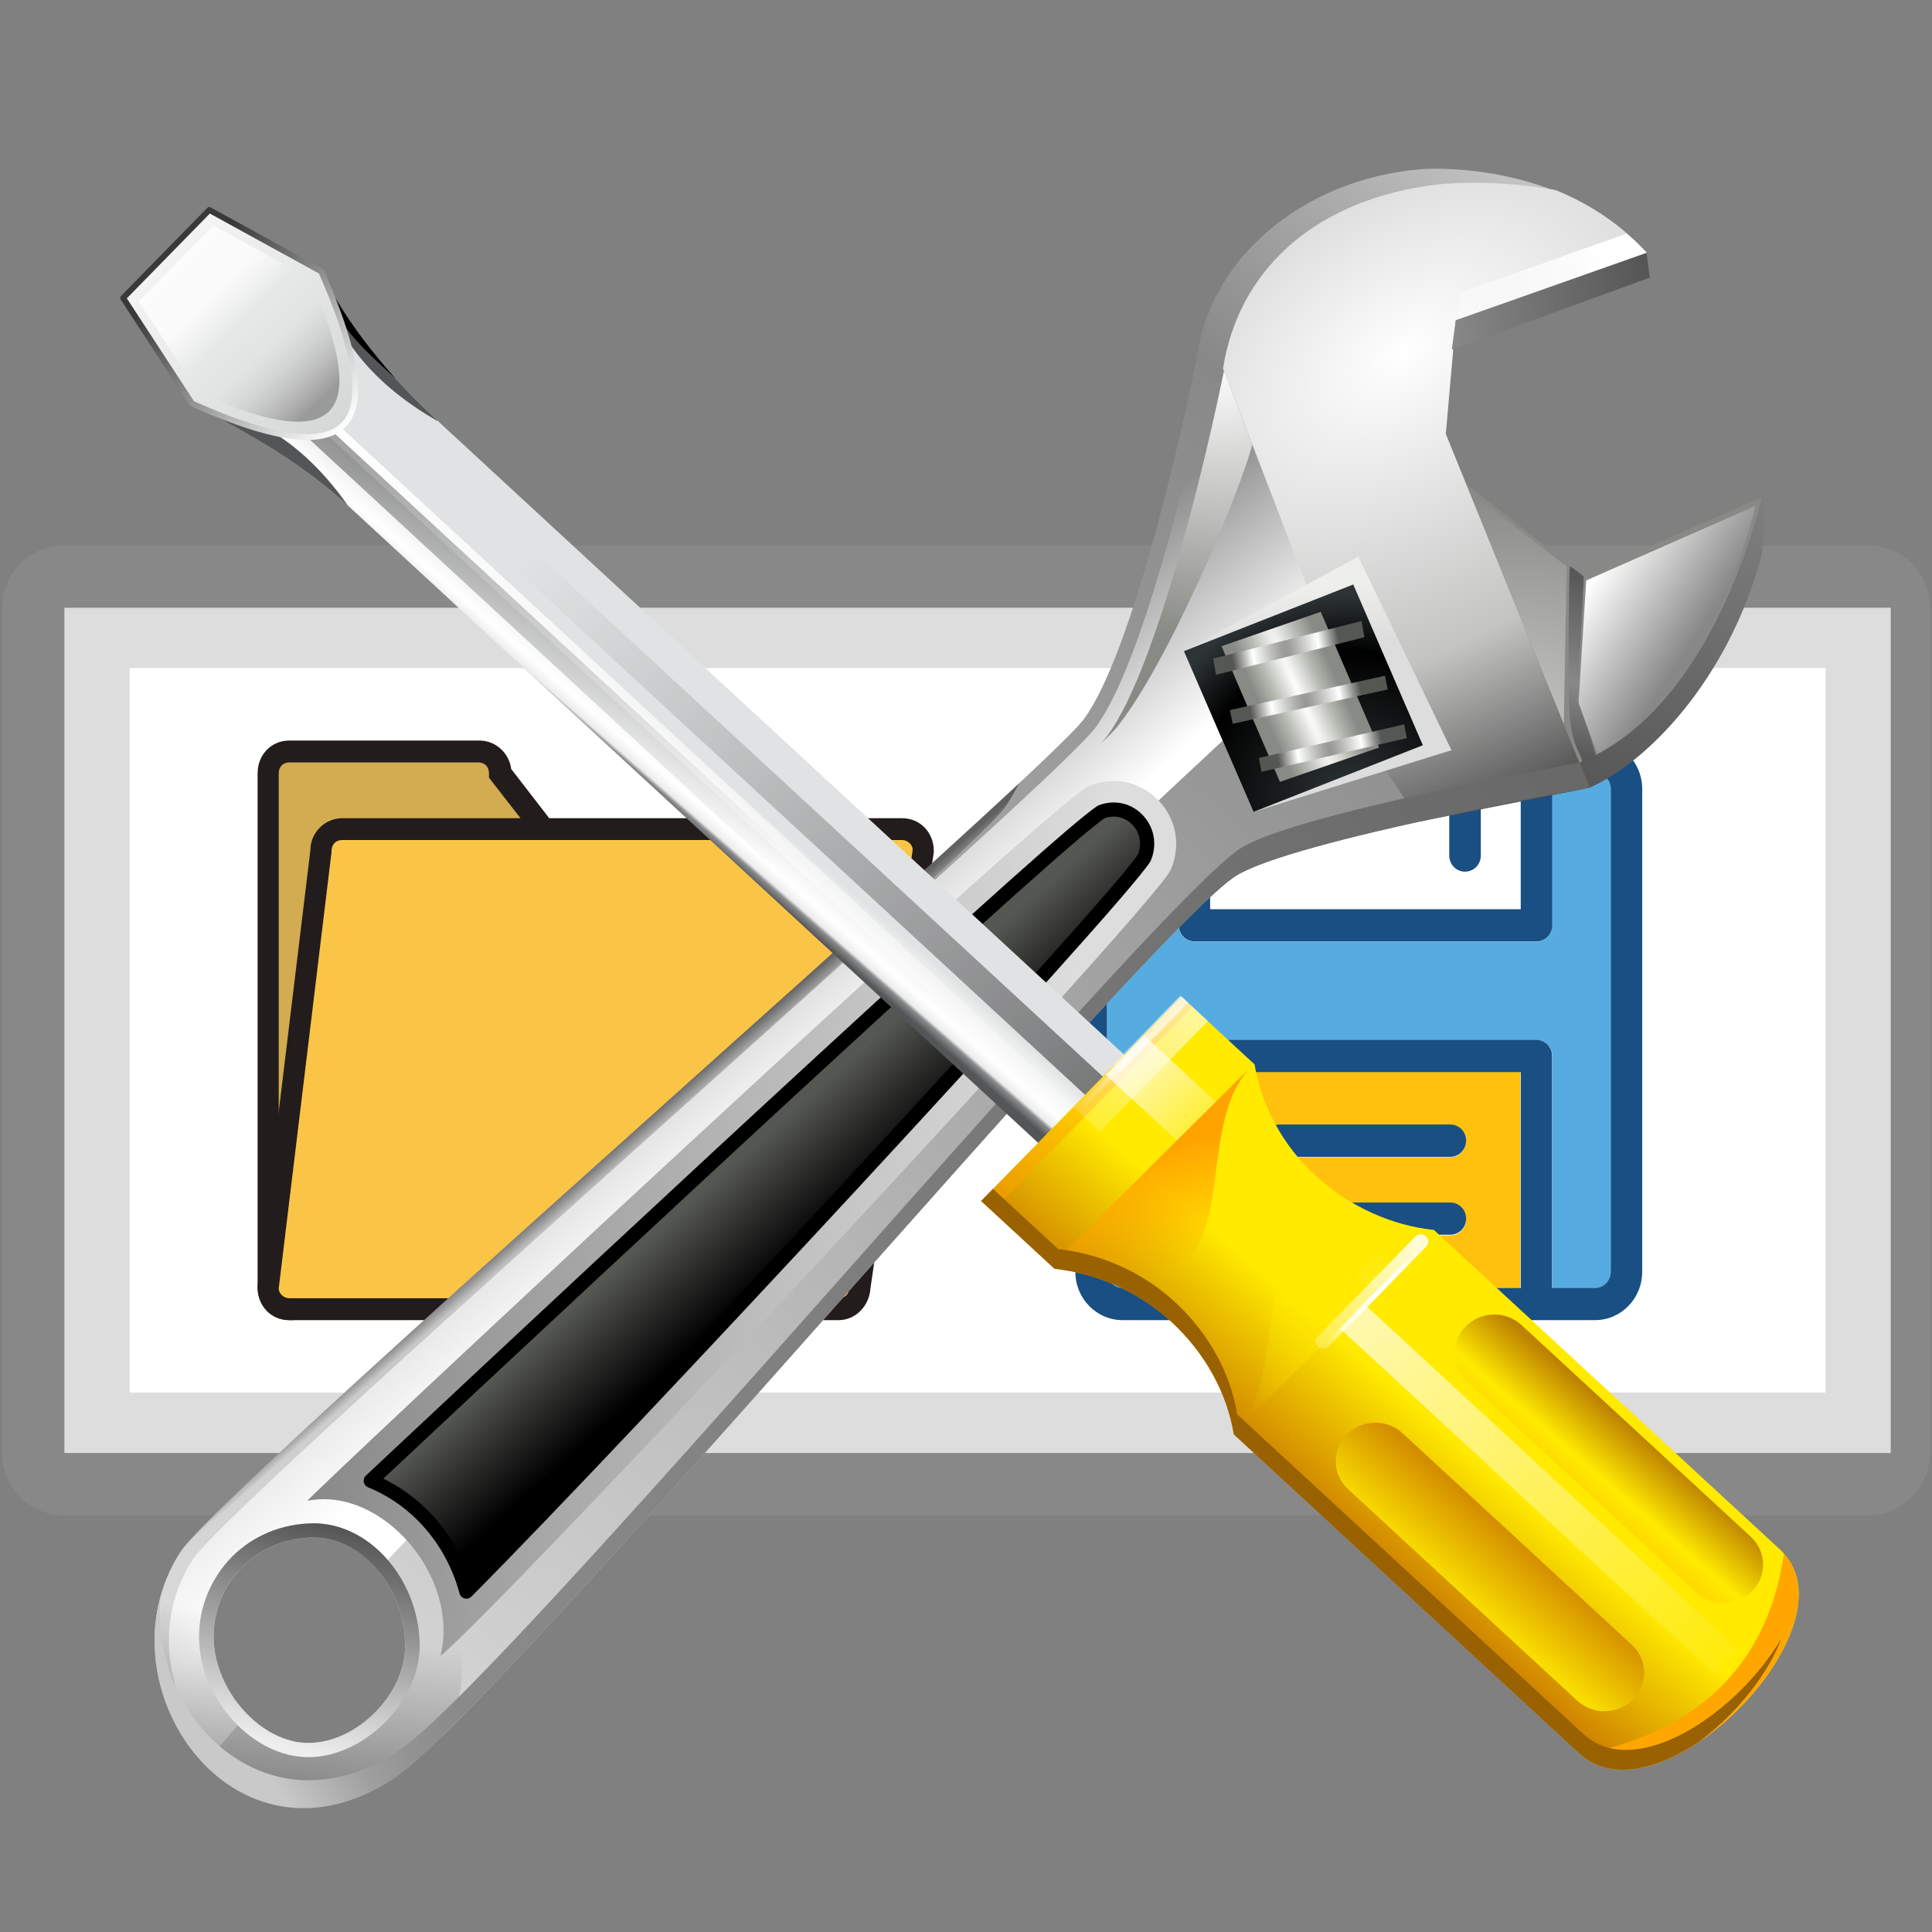 <?xml version="1.0" encoding="UTF-8" standalone="no"?>
<!DOCTYPE svg PUBLIC "-//W3C//DTD SVG 1.1//EN" "http://www.w3.org/Graphics/SVG/1.1/DTD/svg11.dtd">
<svg width="30px" height="30px" version="1.1" xmlns="http://www.w3.org/2000/svg" xmlns:xlink="http://www.w3.org/1999/xlink" xml:space="preserve" xmlns:serif="http://www.serif.com/" style="fill-rule:evenodd;clip-rule:evenodd;stroke-linejoin:round;">
    <rect width="100%" height="100%" fill="#808080" stroke="none"/>
    <g>
        <rect x="1" y="9.437" width="28" height="13.125" style="fill:none;stroke:rgb(136,136,136);stroke-width:1.94px;"/>
        <rect x="1" y="9.437" width="28.359" height="13.125" style="fill:rgb(221,221,221);"/>
        <rect x="2.013" y="10.374" width="26.334" height="11.25" style="fill:white;"/>
    </g>
    <g id="save">
        <path id="path9" d="M24.769,11.998L24.103,11.998L24.103,14.37C24.103,14.508 23.995,14.62 23.858,14.62L18.546,14.62C18.412,14.62 18.301,14.509 18.301,14.37L18.301,11.998L17.898,11.998L17.186,12.727L17.186,19.757C17.186,19.894 17.295,20.008 17.431,20.008L18.303,20.008L18.303,16.404C18.303,16.265 18.412,16.152 18.548,16.152L23.861,16.152C23.996,16.152 24.106,16.264 24.106,16.404L24.106,20.01L24.769,20.01C24.904,20.01 25.014,19.897 25.014,19.758L25.014,12.25C25.014,12.111 24.904,11.998 24.769,11.998Z" style="fill:rgb(86,172,224);fill-rule:nonzero;"/>
        <path id="path13" d="M18.789,16.642L18.789,20.01L23.606,20.01L23.606,16.642L18.789,16.642ZM22.521,19.185L19.87,19.185C19.736,19.185 19.627,19.074 19.627,18.935C19.627,18.795 19.736,18.682 19.87,18.682L22.521,18.682C22.656,18.682 22.766,18.795 22.766,18.935C22.766,19.072 22.656,19.185 22.521,19.185ZM22.521,17.969L19.87,17.969C19.736,17.969 19.627,17.854 19.627,17.717C19.627,17.58 19.736,17.467 19.87,17.467L22.521,17.467C22.656,17.467 22.766,17.577 22.766,17.717C22.766,17.856 22.656,17.969 22.521,17.969Z" style="fill:rgb(255,193,13);fill-rule:nonzero;"/>
        <g id="g23">
            <path id="path15" d="M24.767,11.5L17.798,11.5C17.735,11.5 17.672,11.526 17.625,11.572L16.769,12.446C16.724,12.494 16.698,12.558 16.698,12.625L16.698,19.749C16.698,20.164 17.027,20.499 17.432,20.499L24.767,20.499C25.171,20.499 25.5,20.164 25.5,19.749L25.5,12.25C25.5,11.836 25.171,11.5 24.767,11.5ZM18.791,12L23.614,12L23.614,14.118L18.791,14.118L18.791,12ZM18.791,20.001L18.791,16.648L23.614,16.648L23.614,20.001L18.791,20.001ZM25.012,19.749C25.012,19.888 24.903,20.001 24.767,20.001L24.101,20.001L24.101,16.398C24.101,16.261 23.993,16.148 23.856,16.148L18.546,16.148C18.412,16.148 18.301,16.259 18.301,16.398L18.301,20.001L17.432,20.001C17.297,20.001 17.187,19.888 17.187,19.749L17.187,12.727L17.899,12L18.303,12L18.303,14.367C18.303,14.505 18.412,14.618 18.548,14.618L23.859,14.618C23.994,14.618 24.104,14.507 24.104,14.367L24.104,12L24.767,12C24.901,12 25.012,12.11 25.012,12.25L25.012,19.749Z" style="fill:rgb(25,79,130);fill-rule:nonzero;"/>
            <path id="path17" d="M22.749,12.219C22.614,12.219 22.504,12.33 22.504,12.469L22.504,13.285C22.504,13.423 22.613,13.535 22.749,13.535C22.884,13.535 22.994,13.424 22.994,13.285L22.994,12.469C22.992,12.331 22.884,12.219 22.749,12.219Z" style="fill:rgb(25,79,130);fill-rule:nonzero;"/>
            <path id="path19" d="M22.521,17.461L19.87,17.461C19.736,17.461 19.626,17.572 19.626,17.711C19.626,17.848 19.734,17.963 19.87,17.963L22.521,17.963C22.656,17.963 22.766,17.851 22.766,17.711C22.766,17.572 22.656,17.461 22.521,17.461Z" style="fill:rgb(25,79,130);fill-rule:nonzero;"/>
            <path id="path21" d="M22.521,18.673L19.87,18.673C19.736,18.673 19.626,18.784 19.626,18.923C19.626,19.06 19.734,19.173 19.87,19.173L22.521,19.173C22.656,19.173 22.766,19.062 22.766,18.923C22.766,18.784 22.656,18.673 22.521,18.673Z" style="fill:rgb(25,79,130);fill-rule:nonzero;"/>
        </g>
    </g>
    <g id="open">
        <path d="M9.742,14.556C9.742,14.742 9.595,14.895 9.414,14.895L4.492,20.329C4.312,20.329 4.164,20.176 4.164,19.99L4.164,12.008C4.164,11.822 4.312,11.669 4.492,11.669L7.445,11.669C7.626,11.669 7.773,11.822 7.773,12.008L9.742,14.556Z" style="fill:rgb(211,172,81);fill-rule:nonzero;"/>
        <path d="M4.558,20.499L4.492,20.499C4.213,20.499 4,20.278 4,19.99L4,12.008C4,11.72 4.213,11.499 4.492,11.499L7.445,11.499C7.691,11.499 7.905,11.686 7.938,11.941L9.906,14.488L9.906,14.556C9.906,14.81 9.726,15.014 9.496,15.065L4.558,20.499ZM4.492,11.839C4.394,11.839 4.328,11.907 4.328,12.008L4.328,19.99C4.328,20.057 4.377,20.126 4.427,20.142L9.332,14.725L9.398,14.725C9.463,14.725 9.529,14.674 9.562,14.607L7.593,12.076L7.593,12.008C7.593,11.907 7.527,11.839 7.429,11.839L4.492,11.839Z" style="fill:rgb(35,28,28);fill-rule:nonzero;"/>
        <path d="M13.352,19.99C13.352,20.176 13.204,20.329 13.023,20.329L4.492,20.329C4.312,20.329 4.164,20.176 4.164,19.99L4.984,13.197C4.984,13.01 5.132,12.857 5.313,12.857L14.008,12.857C14.188,12.857 14.336,13.01 14.336,13.197L13.352,19.99Z" style="fill:rgb(250,197,70);fill-rule:nonzero;"/>
        <path d="M13.023,20.499L4.492,20.499C4.213,20.499 4,20.278 4,19.99L4,19.973L4.82,13.197C4.82,12.925 5.05,12.705 5.313,12.705L14.008,12.705C14.287,12.705 14.5,12.925 14.5,13.214L14.5,13.231L13.516,20.007C13.499,20.278 13.286,20.499 13.023,20.499ZM4.328,20.007C4.328,20.091 4.41,20.159 4.492,20.159L13.023,20.159C13.122,20.159 13.188,20.091 13.188,19.99L13.188,19.973L14.172,13.197C14.172,13.112 14.09,13.044 14.008,13.044L5.313,13.044C5.214,13.044 5.148,13.112 5.148,13.214L5.148,13.231L4.328,20.007Z" style="fill:rgb(35,28,28);fill-rule:nonzero;"/>
    </g>
    <rect id="outer" x="0" y="0" width="30" height="30" style="fill:none;"/>
    <g>
        <path d="M24.277,11.539C25.133,11.408 26.844,9.789 27.361,7.717C27.384,7.625 27.437,8.154 27.346,8.654C26.823,10.565 25.586,11.829 24.683,12.232L24.277,11.539Z" style="fill:url(#_Linear1);fill-rule:nonzero;"/>
        <path d="M27.361,7.718L24.587,8.94L22.765,7.514C22.56,7.807 22.672,12.094 23.661,12.037C25.47,11.932 26.749,10.071 27.361,7.718L27.361,7.718Z" style="fill:rgb(136,138,133);fill-rule:nonzero;"/>
        <path d="M24.63,9.013L24.511,10.935L24.809,11.704C25.3,11.441 25.735,11.034 26.11,10.519C26.61,9.79 26.998,8.868 27.262,7.854L24.63,9.013L24.63,9.013Z" style="fill:url(#_Linear2);fill-rule:nonzero;"/>
        <path d="M22.923,7.715C22.923,7.716 22.918,7.72 22.918,7.721C22.916,7.724 22.913,7.731 22.911,7.734C22.716,8.165 22.677,12.135 23.646,12.078C23.86,12.066 24.071,12.029 24.27,11.969L24.327,8.796L22.923,7.715Z" style="fill:url(#_Radial3);fill-rule:nonzero;"/>
        <path d="M22.066,2.627C20.221,2.781 18.766,4.029 18.583,5.575C18.582,5.582 17.693,10.015 16.825,11.172C16.145,12.081 3.417,23.136 2.798,24.103C1.489,26.147 3.622,29.245 6.103,27.624C7.739,26.555 17.867,14.416 19.199,13.596C20.099,13.042 24.683,12.231 24.683,12.231L22.45,6.739L22.605,4.973L25.568,3.924C24.215,2.452 22.081,2.626 22.066,2.627L22.066,2.627ZM4.865,23.874C5.611,23.867 6.297,24.661 6.291,25.564C6.287,26.312 5.543,27.058 4.797,27.064C4.05,27.071 3.327,26.249 3.317,25.429C3.307,24.641 3.922,23.883 4.865,23.874L4.865,23.874Z" style="fill:url(#_Linear4);fill-rule:nonzero;"/>
        <path d="M22.221,6.773L22.393,4.814L25.139,3.842C23.874,2.734 22.105,2.845 22.085,2.847C20.421,2.985 19.08,4.066 18.831,5.444C18.821,5.496 18.814,5.548 18.807,5.6L18.807,5.601C18.793,5.678 17.913,10.093 17.007,11.302C16.681,11.737 13.932,14.201 10.748,17.055C7.433,20.026 3.307,23.723 2.989,24.22C2.825,24.476 2.713,24.76 2.659,25.056C2.511,25.877 2.825,26.7 3.32,27.223C3.437,27.087 3.561,26.942 3.693,26.789C3.339,26.44 3.098,25.945 3.091,25.432C3.086,24.961 3.273,24.506 3.609,24.168C3.936,23.841 4.381,23.659 4.863,23.654C5.235,23.651 5.608,23.812 5.912,24.107C5.949,24.144 5.984,24.183 6.019,24.223C9.066,20.974 14.198,15.85 22.736,8.039L22.221,6.773Z" style="fill:url(#_Linear5);fill-rule:nonzero;"/>
        <path d="M22.45,6.739L22.605,4.973L25.568,3.924C25.198,3.513 24.715,3.179 24.158,2.952C23.451,2.825 22.71,2.804 22.165,2.885C20.345,3.155 19.224,4.24 18.991,5.723L20.36,9.276L21.022,9.014L21.986,11.6L21.441,11.842L22.045,12.757L24.682,12.232L22.45,6.739Z" style="fill:url(#_Radial6);fill-rule:nonzero;"/>
        <path d="M18.384,10.111L21.091,8.642L22.538,11.649L19.465,12.607L18.384,10.111Z" style="fill:url(#_Linear7);fill-rule:nonzero;"/>
        <path d="M18.384,10.111L21.013,9.076L22.094,11.572L19.465,12.607L18.384,10.111Z" style="fill:url(#_Radial8);fill-rule:nonzero;"/>
        <path d="M18.968,10.034L20.508,9.5L21.414,11.608L19.875,12.141L18.968,10.034Z" style="fill:url(#_Radial9);fill-rule:nonzero;"/>
        <path d="M18.837,10.226L21.142,9.644L21.186,9.895L18.882,10.478L18.837,10.226Z" style="fill:url(#_Radial10);fill-rule:nonzero;"/>
        <path d="M19.548,11.77L21.804,11.248L21.845,11.462L19.589,11.984L19.548,11.77Z" style="fill:url(#_Radial11);fill-rule:nonzero;"/>
        <path d="M19.098,11.026L21.506,10.493L21.548,10.706L19.141,11.239L19.098,11.026Z" style="fill:url(#_Radial12);fill-rule:nonzero;"/>
        <path d="M24.378,8.792C24.359,8.849 24.353,10.582 24.36,10.644C24.342,11.594 24.554,11.662 24.57,11.833C24.748,11.771 24.625,11.853 24.787,11.758C24.775,11.674 24.579,11.085 24.496,10.873C24.525,10.401 24.586,9.076 24.593,8.951C24.511,8.887 24.479,8.862 24.378,8.792Z" style="fill:url(#_Linear13);fill-rule:nonzero;"/>
        <path d="M4.775,23.304C5.918,23.076 7.144,24.467 6.84,25.712C7.718,25.014 17.955,14.043 18.181,13.503C18.527,12.676 17.726,11.878 16.917,12.2C16.352,12.424 4.701,23.318 4.775,23.304Z" style="fill:url(#_Linear14);fill-rule:nonzero;"/>
        <path d="M17.102,12.606C16.456,13.021 10.22,18.806 5.757,22.993C6.047,23.111 6.325,23.29 6.569,23.536C6.906,23.876 7.127,24.287 7.242,24.714C9.694,22.251 17.311,14.037 17.768,13.321C17.784,13.281 17.797,13.242 17.804,13.202C17.836,13.022 17.782,12.847 17.649,12.717C17.501,12.573 17.298,12.534 17.102,12.606Z" style="fill:url(#_Linear15);fill-rule:nonzero;stroke:black;stroke-width:0.22px;stroke-linejoin:miter;"/>
        <path d="M19.006,5.76C18.864,6.451 18.044,10.291 17.189,11.432C17.158,11.473 17.124,11.512 17.089,11.55C17.206,11.44 17.291,11.355 17.335,11.301C18.142,10.308 19.272,7.598 19.445,6.902L19.006,5.76L19.006,5.76Z" style="fill:url(#_Radial16);fill-rule:nonzero;"/>
        <path d="M6.882,26.945C7.064,26.639 7.172,26.302 7.17,25.962C7.165,25.256 6.841,24.542 6.301,24.05C5.873,23.66 5.35,23.444 4.83,23.443C4.159,23.441 3.542,23.672 3.091,24.092C2.7,24.455 2.456,24.944 2.402,25.468C2.397,27.235 4.14,28.906 6.104,27.624C6.275,27.512 6.542,27.276 6.882,26.945ZM4.797,27.064C4.05,27.071 3.327,26.249 3.317,25.429C3.307,24.641 3.921,23.883 4.865,23.874C5.611,23.867 6.297,24.661 6.291,25.564C6.287,26.312 5.543,27.058 4.797,27.064Z" style="fill:url(#_Linear17);fill-rule:nonzero;"/>
        <path d="M6.517,25.566C6.52,25.024 6.294,24.479 5.912,24.107C5.608,23.811 5.236,23.651 4.863,23.654C4.382,23.659 3.937,23.841 3.609,24.167C3.273,24.506 3.087,24.96 3.092,25.432C3.104,26.392 3.933,27.293 4.799,27.285C5.661,27.277 6.512,26.425 6.517,25.566ZM4.797,27.064C4.05,27.071 3.327,26.249 3.317,25.429C3.307,24.641 3.921,23.883 4.865,23.874C5.611,23.867 6.297,24.661 6.291,25.564C6.287,26.312 5.543,27.058 4.797,27.064Z" style="fill:url(#_Linear18);fill-rule:nonzero;"/>
        <path d="M15.593,12.551C15.67,12.448 15.747,12.316 15.824,12.163C12.672,15.107 3.326,23.278 2.798,24.103C2.698,24.261 2.616,24.428 2.554,24.603C3.996,22.986 14.98,13.373 15.593,12.551L15.593,12.551Z" style="fill:url(#_Linear19);fill-rule:nonzero;"/>
        <clipPath id="_clip20">
            <path d="M16.825,11.172C16.145,12.081 3.417,23.136 2.798,24.104C1.489,26.147 3.623,29.245 6.103,27.624C7.739,26.555 17.867,14.417 19.199,13.596C20.099,13.042 24.683,12.232 24.683,12.232L22.451,6.74C22.451,6.74 17.692,10.015 16.825,11.172Z"/>
        </clipPath>
        <g clip-path="url(#_clip20)">
            <path d="M19.278,13.163C17.946,13.983 7.818,26.122 6.182,27.191C4.131,28.53 2.32,26.647 2.492,24.799C1.958,26.765 3.892,29.069 6.104,27.624C7.739,26.556 17.868,14.417 19.199,13.597C20.099,13.042 24.683,12.232 24.683,12.232L24.524,11.841C23.577,12.015 20.055,12.684 19.278,13.163Z" style="fill:url(#_Linear21);fill-rule:nonzero;"/>
        </g>
        <path d="M22.605,4.973L25.568,3.924L25.617,4.311L22.543,5.431L22.605,4.973Z" style="fill:url(#_Linear22);fill-rule:nonzero;"/>
        <path d="M22.647,4.958L25.568,3.924C25.471,3.819 25.367,3.72 25.257,3.628L22.683,4.54L22.647,4.958Z" style="fill:url(#_Linear23);fill-rule:nonzero;"/>
    </g>
    <g>
        <path d="M1.912,4.627L2.982,6.265C3.841,6.706 4.721,7.22 5.423,7.869L23.739,24.781L25.077,23.414L6.761,6.502C6.058,5.854 5.377,5.032 4.988,4.215L3.25,3.26L1.912,4.627L1.912,4.627Z" style="fill:url(#_Linear24);fill-rule:nonzero;"/>
        <path d="M20.021,20.551L20.182,20.386L5.186,6.538L5.024,6.703L20.021,20.551Z" style="fill:url(#_Linear25);fill-rule:nonzero;"/>
        <path d="M14.402,15.232L14.17,15.469L4.518,6.557L4.75,6.32L14.402,15.232Z" style="fill:url(#_Linear26);fill-rule:nonzero;"/>
        <g>
            <clipPath id="_clip27">
                <path d="M2.982,6.265C3.841,6.706 4.721,7.22 5.423,7.869C8.57,10.775 10.01,9.502 6.761,6.502C6.058,5.853 5.377,5.032 4.988,4.215C3.434,3.316 0.132,2.156 2.982,6.265Z"/>
            </clipPath>
            <g clip-path="url(#_clip27)">
                <path d="M2.728,6.481L2.956,6.248C4.07,6.412 4.846,7.038 5.443,7.909L5.173,8.517L2.728,6.482L2.728,6.481ZM5.182,3.973L4.953,4.207C5.179,5.279 5.862,6 6.787,6.535L7.399,6.243L5.182,3.973L5.182,3.973Z" style="fill:rgb(83,85,87);"/>
                <path d="M5.182,3.973L5.07,4.112C5.196,4.916 5.18,5.023 6.252,5.974L7.399,6.243L5.182,3.973L5.182,3.973Z"/>
            </g>
        </g>
        <path d="M7.91,8.747L8.187,8.464L24.761,23.768L24.484,24.051L7.91,8.747Z" style="fill:url(#_Linear28);fill-rule:nonzero;"/>
        <path d="M1.912,4.627L2.982,6.266C5.817,7.535 5.925,6.343 4.988,4.215L3.25,3.26L1.912,4.627Z" style="fill:url(#_Linear29);fill-rule:nonzero;stroke:url(#_Linear30);stroke-width:0.09px;stroke-linecap:round;"/>
        <path d="M15.235,18.649L16.375,19.702C17.057,19.778 17.695,20.068 18.192,20.528C18.732,21.027 19.059,21.659 19.159,22.273L24.531,27.233C25.778,28.384 28.893,25.218 27.638,24.059L22.265,19.098C21.629,19.033 20.963,18.748 20.422,18.248C19.924,17.79 19.594,17.186 19.481,16.528L18.341,15.475L15.235,18.649Z" style="fill:url(#_Linear31);fill-rule:nonzero;"/>
        <clipPath id="_clip32">
            <path d="M15.235,18.649L16.375,19.702C17.057,19.778 17.695,20.068 18.192,20.528C18.732,21.027 19.059,21.659 19.159,22.273L24.531,27.233C25.778,28.385 28.892,25.218 27.637,24.059L22.265,19.098C21.629,19.033 20.963,18.748 20.422,18.248C19.887,17.754 19.585,17.135 19.481,16.528L18.341,15.475L15.235,18.649Z"/>
        </clipPath>
        <g clip-path="url(#_clip32)">
            <path d="M23.062,27.387C27.008,27.35 27.962,25.113 27.722,22.626L30.206,26.431L23.14,30.48L19.102,28.262L23.062,27.387Z" style="fill:rgb(255,167,0);"/>
        </g>
        <path d="M15.239,18.653L18.345,15.478L18.514,15.635L15.408,18.809L15.239,18.653Z" style="fill:rgb(255,165,0);fill-opacity:0.49;fill-rule:nonzero;"/>
        <path d="M17.168,16.688L17.766,16.077L18.878,17.104C18.851,17.225 18.833,17.348 18.996,17.501L18.485,18.11C18.335,18.019 18.254,17.9 18.295,17.729L17.168,16.688L17.168,16.688Z" style="fill:url(#_Linear33);fill-rule:nonzero;"/>
        <path d="M21.062,19.815L21.382,19.375C21.509,19.502 21.576,19.561 21.845,19.644L21.452,20.046C21.225,19.93 21.146,19.911 21.062,19.815Z" style="fill:url(#_Linear34);fill-rule:nonzero;"/>
        <path d="M20.57,20.856L22.11,19.282L22.17,19.337L20.629,20.911L20.57,20.856Z" style="fill:url(#_Radial35);fill-rule:nonzero;"/>
        <path d="M19.397,16.593L16.356,19.618C19.756,20.672 18.322,17.803 19.397,16.593Z" style="fill:url(#_Linear36);"/>
        <path d="M19.209,22.196L22.25,19.17C18.85,18.117 20.284,20.986 19.209,22.196Z" style="fill:url(#_Linear37);"/>
        <path d="M21.779,22.255L25.339,25.542C25.584,25.769 25.594,26.147 25.36,26.386C25.126,26.625 24.737,26.635 24.491,26.408L20.932,23.122C20.686,22.895 20.676,22.516 20.91,22.277C21.144,22.038 21.534,22.028 21.779,22.255Z" style="fill:url(#_Linear38);"/>
        <path d="M22.142,19.197C22.189,19.24 22.19,19.311 22.146,19.356L20.627,20.909C20.583,20.954 20.509,20.956 20.463,20.913C20.417,20.87 20.415,20.799 20.459,20.754L21.978,19.201C22.022,19.156 22.096,19.154 22.142,19.197Z" style="fill:url(#_Linear39);"/>
        <clipPath id="_clip40">
            <path d="M15.235,18.648L16.375,19.701C17.057,19.777 17.695,20.067 18.191,20.527C18.732,21.026 19.059,21.658 19.159,22.272L24.531,27.232C25.778,28.383 28.892,25.217 27.637,24.058L22.265,19.097C21.629,19.032 20.963,18.747 20.422,18.247C19.924,17.789 19.594,17.184 19.481,16.527L18.341,15.474L15.235,18.648Z"/>
        </clipPath>
        <g clip-path="url(#_clip40)">
            <path d="M15.396,18.44L15.089,18.754L16.231,19.808C16.914,19.885 17.552,20.175 18.05,20.635C18.59,21.134 18.912,21.763 19.012,22.376L24.385,27.338C25.29,28.173 27.176,26.732 27.664,25.437C26.987,26.598 25.394,27.672 24.585,26.925L19.211,21.963C19.112,21.35 18.79,20.722 18.249,20.222C17.752,19.762 17.113,19.472 16.431,19.395L15.396,18.44Z" style="fill:rgb(153,97,0);fill-rule:nonzero;"/>
        </g>
        <path d="M16.745,17.17L18.286,15.595L18.346,15.65L16.805,17.225L16.745,17.17Z" style="fill:url(#_Radial41);fill-rule:nonzero;"/>
        <clipPath id="_clip42">
            <path d="M16.421,17.451L18.351,15.479L18.92,16.004L16.99,17.976L16.421,17.451Z"/>
        </clipPath>
        <g clip-path="url(#_clip42)">
            <path d="M16.462,17.001L18.286,15.137L18.902,15.706L17.078,17.57L16.462,17.001Z" style="fill:url(#_Linear43);fill-rule:nonzero;"/>
        </g>
        <clipPath id="_clip44">
            <path d="M16.4,17.431L18.33,15.459L18.898,15.984L16.968,17.957L16.4,17.431Z"/>
        </clipPath>
        <g clip-path="url(#_clip44)">
            <path d="M17.144,16.406L18.288,15.236L18.547,15.475L17.403,16.645L17.144,16.406Z" style="fill:url(#_Linear45);fill-rule:nonzero;"/>
        </g>
        <path d="M2.155,4.682L3.08,6.098C5.531,7.195 5.624,6.165 4.815,4.326L3.312,3.5L2.155,4.682Z" style="fill:url(#_Linear46);fill-rule:nonzero;"/>
        <path d="M23.627,20.576L27.186,23.863C27.432,24.09 27.442,24.468 27.208,24.707C26.974,24.946 26.584,24.956 26.338,24.729L22.779,21.443C22.533,21.216 22.524,20.837 22.758,20.598C22.992,20.359 23.381,20.349 23.627,20.576Z" style="fill:url(#_Linear47);"/>
        <path d="M20.814,20.635L21.188,20.253L26.991,25.611L26.617,25.993L20.814,20.635Z" style="fill:url(#_Linear48);fill-rule:nonzero;"/>
    </g>
    <defs>
        <linearGradient id="_Linear1" x1="0" y1="0" x2="1" y2="-0.021" gradientUnits="userSpaceOnUse" gradientTransform="matrix(5.049,-8.41,8.616,4.93,24.524,12.484)"><stop offset="0" style="stop-color:rgb(85,85,85);stop-opacity:1"/><stop offset="0.69" style="stop-color:rgb(136,136,136);stop-opacity:1"/><stop offset="1" style="stop-color:rgb(136,136,136);stop-opacity:1"/></linearGradient>
        <linearGradient id="_Linear2" x1="0" y1="0" x2="1" y2="0.021" gradientUnits="userSpaceOnUse" gradientTransform="matrix(2.461,1.462,-1.497,2.403,24.722,8.999)"><stop offset="0" style="stop-color:white;stop-opacity:1"/><stop offset="0.64" style="stop-color:rgb(136,136,136);stop-opacity:1"/><stop offset="1" style="stop-color:rgb(136,136,136);stop-opacity:1"/></linearGradient>
        <radialGradient id="_Radial3" cx="0" cy="0" r="1" gradientUnits="userSpaceOnUse" gradientTransform="matrix(7.356,-0.292,-0.241,-5.822,23.347,11.179)"><stop offset="0" style="stop-color:white;stop-opacity:0.51"/><stop offset="1" style="stop-color:rgb(62,62,62);stop-opacity:0.51"/></radialGradient>
        <linearGradient id="_Linear4" x1="0" y1="0" x2="1" y2="-0.024" gradientUnits="userSpaceOnUse" gradientTransform="matrix(26.195,-27.375,28.045,25.579,3.63,27.289)"><stop offset="0" style="stop-color:rgb(221,221,221);stop-opacity:1"/><stop offset="0.69" style="stop-color:rgb(136,136,136);stop-opacity:1"/><stop offset="0.89" style="stop-color:rgb(221,221,221);stop-opacity:1"/><stop offset="1" style="stop-color:rgb(221,221,221);stop-opacity:1"/></linearGradient>
        <linearGradient id="_Linear5" x1="0" y1="0" x2="1" y2="0.024" gradientUnits="userSpaceOnUse" gradientTransform="matrix(2.417,2.405,-2.463,2.359,12.013,13.328)"><stop offset="0" style="stop-color:white;stop-opacity:0"/><stop offset="0.89" style="stop-color:white;stop-opacity:1"/><stop offset="1" style="stop-color:white;stop-opacity:1"/></linearGradient>
        <radialGradient id="_Radial6" cx="0" cy="0" r="1" gradientUnits="userSpaceOnUse" gradientTransform="matrix(5.083,7.271,-11.986,7.994,21.779,5.486)"><stop offset="0" style="stop-color:white;stop-opacity:1"/><stop offset="0.5" style="stop-color:rgb(195,196,194);stop-opacity:1"/><stop offset="1" style="stop-color:black;stop-opacity:1"/></radialGradient>
        <linearGradient id="_Linear7" x1="0" y1="0" x2="1" y2="0.004" gradientUnits="userSpaceOnUse" gradientTransform="matrix(-0.281,-3.224,3.303,-0.273,20.589,12.35)"><stop offset="0" style="stop-color:rgb(221,221,221);stop-opacity:1"/><stop offset="0.72" style="stop-color:rgb(221,221,221);stop-opacity:1"/><stop offset="1" style="stop-color:rgb(238,238,236);stop-opacity:1"/></linearGradient>
        <radialGradient id="_Radial8" cx="0" cy="0" r="1" gradientUnits="userSpaceOnUse" gradientTransform="matrix(3.18,0.548,-0.56,3.104,20.941,12.375)"><stop offset="0" style="stop-color:rgb(46,52,54);stop-opacity:1"/><stop offset="0.72" style="stop-color:black;stop-opacity:1"/><stop offset="1" style="stop-color:rgb(46,52,54);stop-opacity:1"/></radialGradient>
        <radialGradient id="_Radial9" cx="0" cy="0" r="1" gradientUnits="userSpaceOnUse" gradientTransform="matrix(0.612,-0.165,-3.555,-7.991,20.192,10.82)"><stop offset="0" style="stop-color:white;stop-opacity:1"/><stop offset="0.53" style="stop-color:rgb(186,189,182);stop-opacity:1"/><stop offset="1" style="stop-color:rgb(136,138,133);stop-opacity:1"/></radialGradient>
        <radialGradient id="_Radial10" cx="0" cy="0" r="1" gradientUnits="userSpaceOnUse" gradientTransform="matrix(0.819,-0.199,-2.242,-13.18,20.163,11.258)"><stop offset="0" style="stop-color:rgb(136,138,133);stop-opacity:1"/><stop offset="0.62" style="stop-color:white;stop-opacity:1"/><stop offset="1" style="stop-color:rgb(85,87,83);stop-opacity:1"/></radialGradient>
        <radialGradient id="_Radial11" cx="0" cy="0" r="1" gradientUnits="userSpaceOnUse" gradientTransform="matrix(0.802,-0.178,-2.047,-11.25,20.831,12.641)"><stop offset="0" style="stop-color:rgb(136,138,133);stop-opacity:1"/><stop offset="0.62" style="stop-color:white;stop-opacity:1"/><stop offset="1" style="stop-color:rgb(85,87,83);stop-opacity:1"/></radialGradient>
        <radialGradient id="_Radial12" cx="0" cy="0" r="1" gradientUnits="userSpaceOnUse" gradientTransform="matrix(0.856,-0.182,-2.112,-11.197,20.459,11.881)"><stop offset="0" style="stop-color:rgb(136,138,133);stop-opacity:1"/><stop offset="0.62" style="stop-color:white;stop-opacity:1"/><stop offset="1" style="stop-color:rgb(85,87,83);stop-opacity:1"/></radialGradient>
        <linearGradient id="_Linear13" x1="0" y1="0" x2="1" y2="-0.008" gradientUnits="userSpaceOnUse" gradientTransform="matrix(0.527,-2.917,2.988,0.515,24.309,11.788)"><stop offset="0" style="stop-color:rgb(85,85,85);stop-opacity:1"/><stop offset="0.4" style="stop-color:rgb(136,136,136);stop-opacity:1"/><stop offset="1" style="stop-color:rgb(85,85,85);stop-opacity:1"/></linearGradient>
        <linearGradient id="_Linear14" x1="0" y1="0" x2="1" y2="0.008" gradientUnits="userSpaceOnUse" gradientTransform="matrix(11.312,1.948,-1.993,11.043,5.764,17.827)"><stop offset="0" style="stop-color:rgb(136,136,136);stop-opacity:1"/><stop offset="0.89" style="stop-color:rgb(221,221,221);stop-opacity:1"/><stop offset="1" style="stop-color:rgb(221,221,221);stop-opacity:1"/></linearGradient>
        <linearGradient id="_Linear15" x1="0" y1="0" x2="1" y2="0.024" gradientUnits="userSpaceOnUse" gradientTransform="matrix(1.516,1.541,-1.579,1.48,11.294,17.544)"><stop offset="0" style="stop-color:rgb(85,87,83);stop-opacity:1"/><stop offset="0.21" style="stop-color:rgb(85,87,83);stop-opacity:1"/><stop offset="1" style="stop-color:black;stop-opacity:1"/></linearGradient>
        <radialGradient id="_Radial16" cx="0" cy="0" r="1" gradientUnits="userSpaceOnUse" gradientTransform="matrix(4.356,0.75,-0.768,4.252,19.002,5.634)"><stop offset="0" style="stop-color:white;stop-opacity:1"/><stop offset="1" style="stop-color:rgb(136,138,133);stop-opacity:1"/></radialGradient>
        <linearGradient id="_Linear17" x1="0" y1="0" x2="1" y2="-0.008" gradientUnits="userSpaceOnUse" gradientTransform="matrix(0.587,-3.25,3.329,0.573,4.293,28.503)"><stop offset="0" style="stop-color:black;stop-opacity:0.5"/><stop offset="1" style="stop-color:black;stop-opacity:0"/></linearGradient>
        <linearGradient id="_Linear18" x1="0" y1="0" x2="1" y2="-0.012" gradientUnits="userSpaceOnUse" gradientTransform="matrix(0.93,-3.421,3.504,0.909,4.261,27.074)"><stop offset="0" style="stop-color:rgb(238,238,238);stop-opacity:1"/><stop offset="1" style="stop-color:rgb(83,83,83);stop-opacity:1"/></linearGradient>
        <linearGradient id="_Linear19" x1="0" y1="0" x2="1" y2="0.024" gradientUnits="userSpaceOnUse" gradientTransform="matrix(0.164,0.169,-0.173,0.16,9.057,18.248)"><stop offset="0" style="stop-color:black;stop-opacity:0.4"/><stop offset="1" style="stop-color:black;stop-opacity:0"/></linearGradient>
        <linearGradient id="_Linear21" x1="0" y1="0" x2="1" y2="-0.022" gradientUnits="userSpaceOnUse" gradientTransform="matrix(22.141,-12.949,13.268,21.618,3.183,25.956)"><stop offset="0" style="stop-color:rgb(201,201,201);stop-opacity:1"/><stop offset="0.05" style="stop-color:rgb(159,159,159);stop-opacity:1"/><stop offset="0.08" style="stop-color:rgb(146,146,146);stop-opacity:1"/><stop offset="0.12" style="stop-color:rgb(138,138,138);stop-opacity:1"/><stop offset="0.2" style="stop-color:rgb(136,136,136);stop-opacity:1"/><stop offset="1" style="stop-color:rgb(104,104,104);stop-opacity:1"/></linearGradient>
        <linearGradient id="_Linear22" x1="0" y1="0" x2="1" y2="-0.004" gradientUnits="userSpaceOnUse" gradientTransform="matrix(3.15,-0.264,0.271,3.075,22.488,4.809)"><stop offset="0" style="stop-color:rgb(136,136,136);stop-opacity:1"/><stop offset="1" style="stop-color:rgb(85,85,85);stop-opacity:1"/></linearGradient>
        <linearGradient id="_Linear23" x1="0" y1="0" x2="1" y2="-0.016" gradientUnits="userSpaceOnUse" gradientTransform="matrix(3.819,-1.408,1.443,3.729,21.749,5.701)"><stop offset="0" style="stop-color:white;stop-opacity:0"/><stop offset="0.89" style="stop-color:white;stop-opacity:1"/><stop offset="1" style="stop-color:white;stop-opacity:1"/></linearGradient>
        <linearGradient id="_Linear24" x1="0" y1="0" x2="1" y2="-0.029" gradientUnits="userSpaceOnUse" gradientTransform="matrix(0.637,-0.651,0.669,0.618,12.402,14.316)"><stop offset="0" style="stop-color:rgb(83,85,87);stop-opacity:1"/><stop offset="0.14" style="stop-color:rgb(137,138,140);stop-opacity:1"/><stop offset="0.2" style="stop-color:rgb(236,236,236);stop-opacity:1"/><stop offset="0.34" style="stop-color:rgb(250,250,250);stop-opacity:1"/><stop offset="0.4" style="stop-color:white;stop-opacity:1"/><stop offset="0.53" style="stop-color:rgb(250,250,250);stop-opacity:1"/><stop offset="0.85" style="stop-color:rgb(235,236,236);stop-opacity:1"/><stop offset="1" style="stop-color:rgb(225,226,227);stop-opacity:1"/></linearGradient>
        <linearGradient id="_Linear25" x1="0" y1="0" x2="1" y2="-0.029" gradientUnits="userSpaceOnUse" gradientTransform="matrix(15.534,14.344,14.795,-15.12,4.487,6.208)"><stop offset="0" style="stop-color:white;stop-opacity:1"/><stop offset="1" style="stop-color:white;stop-opacity:0"/></linearGradient>
        <linearGradient id="_Linear26" x1="0" y1="0" x2="1" y2="0.028" gradientUnits="userSpaceOnUse" gradientTransform="matrix(6.314,6.82,-7.033,6.147,5.418,7.102)"><stop offset="0" style="stop-color:rgb(20,21,21);stop-opacity:0.39"/><stop offset="1" style="stop-color:rgb(83,85,87);stop-opacity:0"/></linearGradient>
        <linearGradient id="_Linear28" x1="0" y1="0" x2="1" y2="0.029" gradientUnits="userSpaceOnUse" gradientTransform="matrix(-15.665,-13.695,14.127,-15.246,23.575,22.441)"><stop offset="0" style="stop-color:rgb(20,21,21);stop-opacity:1"/><stop offset="1" style="stop-color:rgb(83,85,87);stop-opacity:0"/></linearGradient>
        <linearGradient id="_Linear29" x1="0" y1="0" x2="1" y2="0.029" gradientUnits="userSpaceOnUse" gradientTransform="matrix(-3.312,-3.059,3.155,-3.224,5.234,6.991)"><stop offset="0" style="stop-color:rgb(211,214,214);stop-opacity:1"/><stop offset="1" style="stop-color:rgb(247,247,247);stop-opacity:1"/></linearGradient>
        <linearGradient id="_Linear30" x1="0" y1="0" x2="1" y2="0.029" gradientUnits="userSpaceOnUse" gradientTransform="matrix(-2.579,-2.382,2.457,-2.51,5.784,6.226)"><stop offset="0" style="stop-color:white;stop-opacity:1"/><stop offset="1" style="stop-color:rgb(57,57,57);stop-opacity:1"/></linearGradient>
        <linearGradient id="_Linear31" x1="0" y1="0" x2="1" y2="-0.029" gradientUnits="userSpaceOnUse" gradientTransform="matrix(-1.553,1.587,-1.631,-1.506,21.315,21.243)"><stop offset="0" style="stop-color:rgb(255,234,0);stop-opacity:1"/><stop offset="1" style="stop-color:rgb(205,128,0);stop-opacity:1"/></linearGradient>
        <linearGradient id="_Linear33" x1="0" y1="0" x2="1" y2="0.029" gradientUnits="userSpaceOnUse" gradientTransform="matrix(1.77,1.651,-1.703,1.723,17.472,16.078)"><stop offset="0" style="stop-color:white;stop-opacity:0.84"/><stop offset="1" style="stop-color:white;stop-opacity:0"/></linearGradient>
        <linearGradient id="_Linear34" x1="0" y1="0" x2="1" y2="0.028" gradientUnits="userSpaceOnUse" gradientTransform="matrix(-0.506,-0.367,0.379,-0.492,21.442,20.009)"><stop offset="0" style="stop-color:white;stop-opacity:0.75"/><stop offset="1" style="stop-color:white;stop-opacity:0"/></linearGradient>
        <radialGradient id="_Radial35" cx="0" cy="0" r="1" gradientUnits="userSpaceOnUse" gradientTransform="matrix(0.77,-0.787,0.319,0.294,21.37,20.097)"><stop offset="0" style="stop-color:white;stop-opacity:1"/><stop offset="1" style="stop-color:white;stop-opacity:0"/></radialGradient>
        <linearGradient id="_Linear36" x1="0" y1="0" x2="1" y2="0.014" gradientUnits="userSpaceOnUse" gradientTransform="matrix(0.553,1.823,-1.878,0.54,18.644,17.658)"><stop offset="0" style="stop-color:rgb(255,163,0);stop-opacity:1"/><stop offset="1" style="stop-color:rgb(255,163,0);stop-opacity:0"/></linearGradient>
        <linearGradient id="_Linear37" x1="0" y1="0" x2="1" y2="-0.021" gradientUnits="userSpaceOnUse" gradientTransform="matrix(-2.88,1.269,-1.3,-2.795,21.665,19.573)"><stop offset="0" style="stop-color:rgb(255,233,0);stop-opacity:1"/><stop offset="1" style="stop-color:rgb(255,233,0);stop-opacity:0"/></linearGradient>
        <linearGradient id="_Linear38" x1="0" y1="0" x2="1" y2="-0.029" gradientUnits="userSpaceOnUse" gradientTransform="matrix(0.848,-0.866,0.89,0.822,22.711,24.765)"><stop offset="0" style="stop-color:rgb(255,234,0);stop-opacity:0.84"/><stop offset="1" style="stop-color:rgb(205,128,0);stop-opacity:0.84"/></linearGradient>
        <linearGradient id="_Linear39" x1="0" y1="0" x2="1" y2="-0.027" gradientUnits="userSpaceOnUse" gradientTransform="matrix(-2.598,1.869,-1.919,-2.52,22.245,19.602)"><stop offset="0" style="stop-color:white;stop-opacity:0.84"/><stop offset="1" style="stop-color:white;stop-opacity:0"/></linearGradient>
        <radialGradient id="_Radial41" cx="0" cy="0" r="1" gradientUnits="userSpaceOnUse" gradientTransform="matrix(0.77,-0.787,0.319,0.294,17.545,16.41)"><stop offset="0" style="stop-color:white;stop-opacity:0.58"/><stop offset="1" style="stop-color:white;stop-opacity:0"/></radialGradient>
        <linearGradient id="_Linear43" x1="0" y1="0" x2="1" y2="-0.027" gradientUnits="userSpaceOnUse" gradientTransform="matrix(-2.598,1.869,-1.919,-2.52,18.537,15.962)"><stop offset="0" style="stop-color:white;stop-opacity:0.58"/><stop offset="1" style="stop-color:white;stop-opacity:0"/></linearGradient>
        <linearGradient id="_Linear45" x1="0" y1="0" x2="1" y2="-0.027" gradientUnits="userSpaceOnUse" gradientTransform="matrix(-2.598,1.869,-1.919,-2.52,18.516,15.942)"><stop offset="0" style="stop-color:white;stop-opacity:0.58"/><stop offset="1" style="stop-color:white;stop-opacity:0"/></linearGradient>
        <linearGradient id="_Linear46" x1="0" y1="0" x2="1" y2="0.029" gradientUnits="userSpaceOnUse" gradientTransform="matrix(1.72,1.588,-1.638,1.674,3.225,4.66)"><stop offset="0" style="stop-color:white;stop-opacity:0.74"/><stop offset="0.25" style="stop-color:white;stop-opacity:0"/><stop offset="0.5" style="stop-color:rgb(204,204,204);stop-opacity:0"/><stop offset="1" style="stop-color:rgb(154,154,154);stop-opacity:1"/></linearGradient>
        <linearGradient id="_Linear47" x1="0" y1="0" x2="1" y2="-0.029" gradientUnits="userSpaceOnUse" gradientTransform="matrix(0.848,-0.866,0.89,0.822,24.558,23.086)"><stop offset="0" style="stop-color:rgb(255,215,0);stop-opacity:0.84"/><stop offset="0.25" style="stop-color:rgb(255,234,0);stop-opacity:0.84"/><stop offset="1" style="stop-color:rgb(176,109,0);stop-opacity:0.84"/></linearGradient>
        <linearGradient id="_Linear48" x1="0" y1="0" x2="1" y2="0.029" gradientUnits="userSpaceOnUse" gradientTransform="matrix(8.612,7.952,-8.202,8.382,18.619,18.153)"><stop offset="0" style="stop-color:white;stop-opacity:0.95"/><stop offset="1" style="stop-color:white;stop-opacity:0"/></linearGradient>
    </defs>
</svg>

